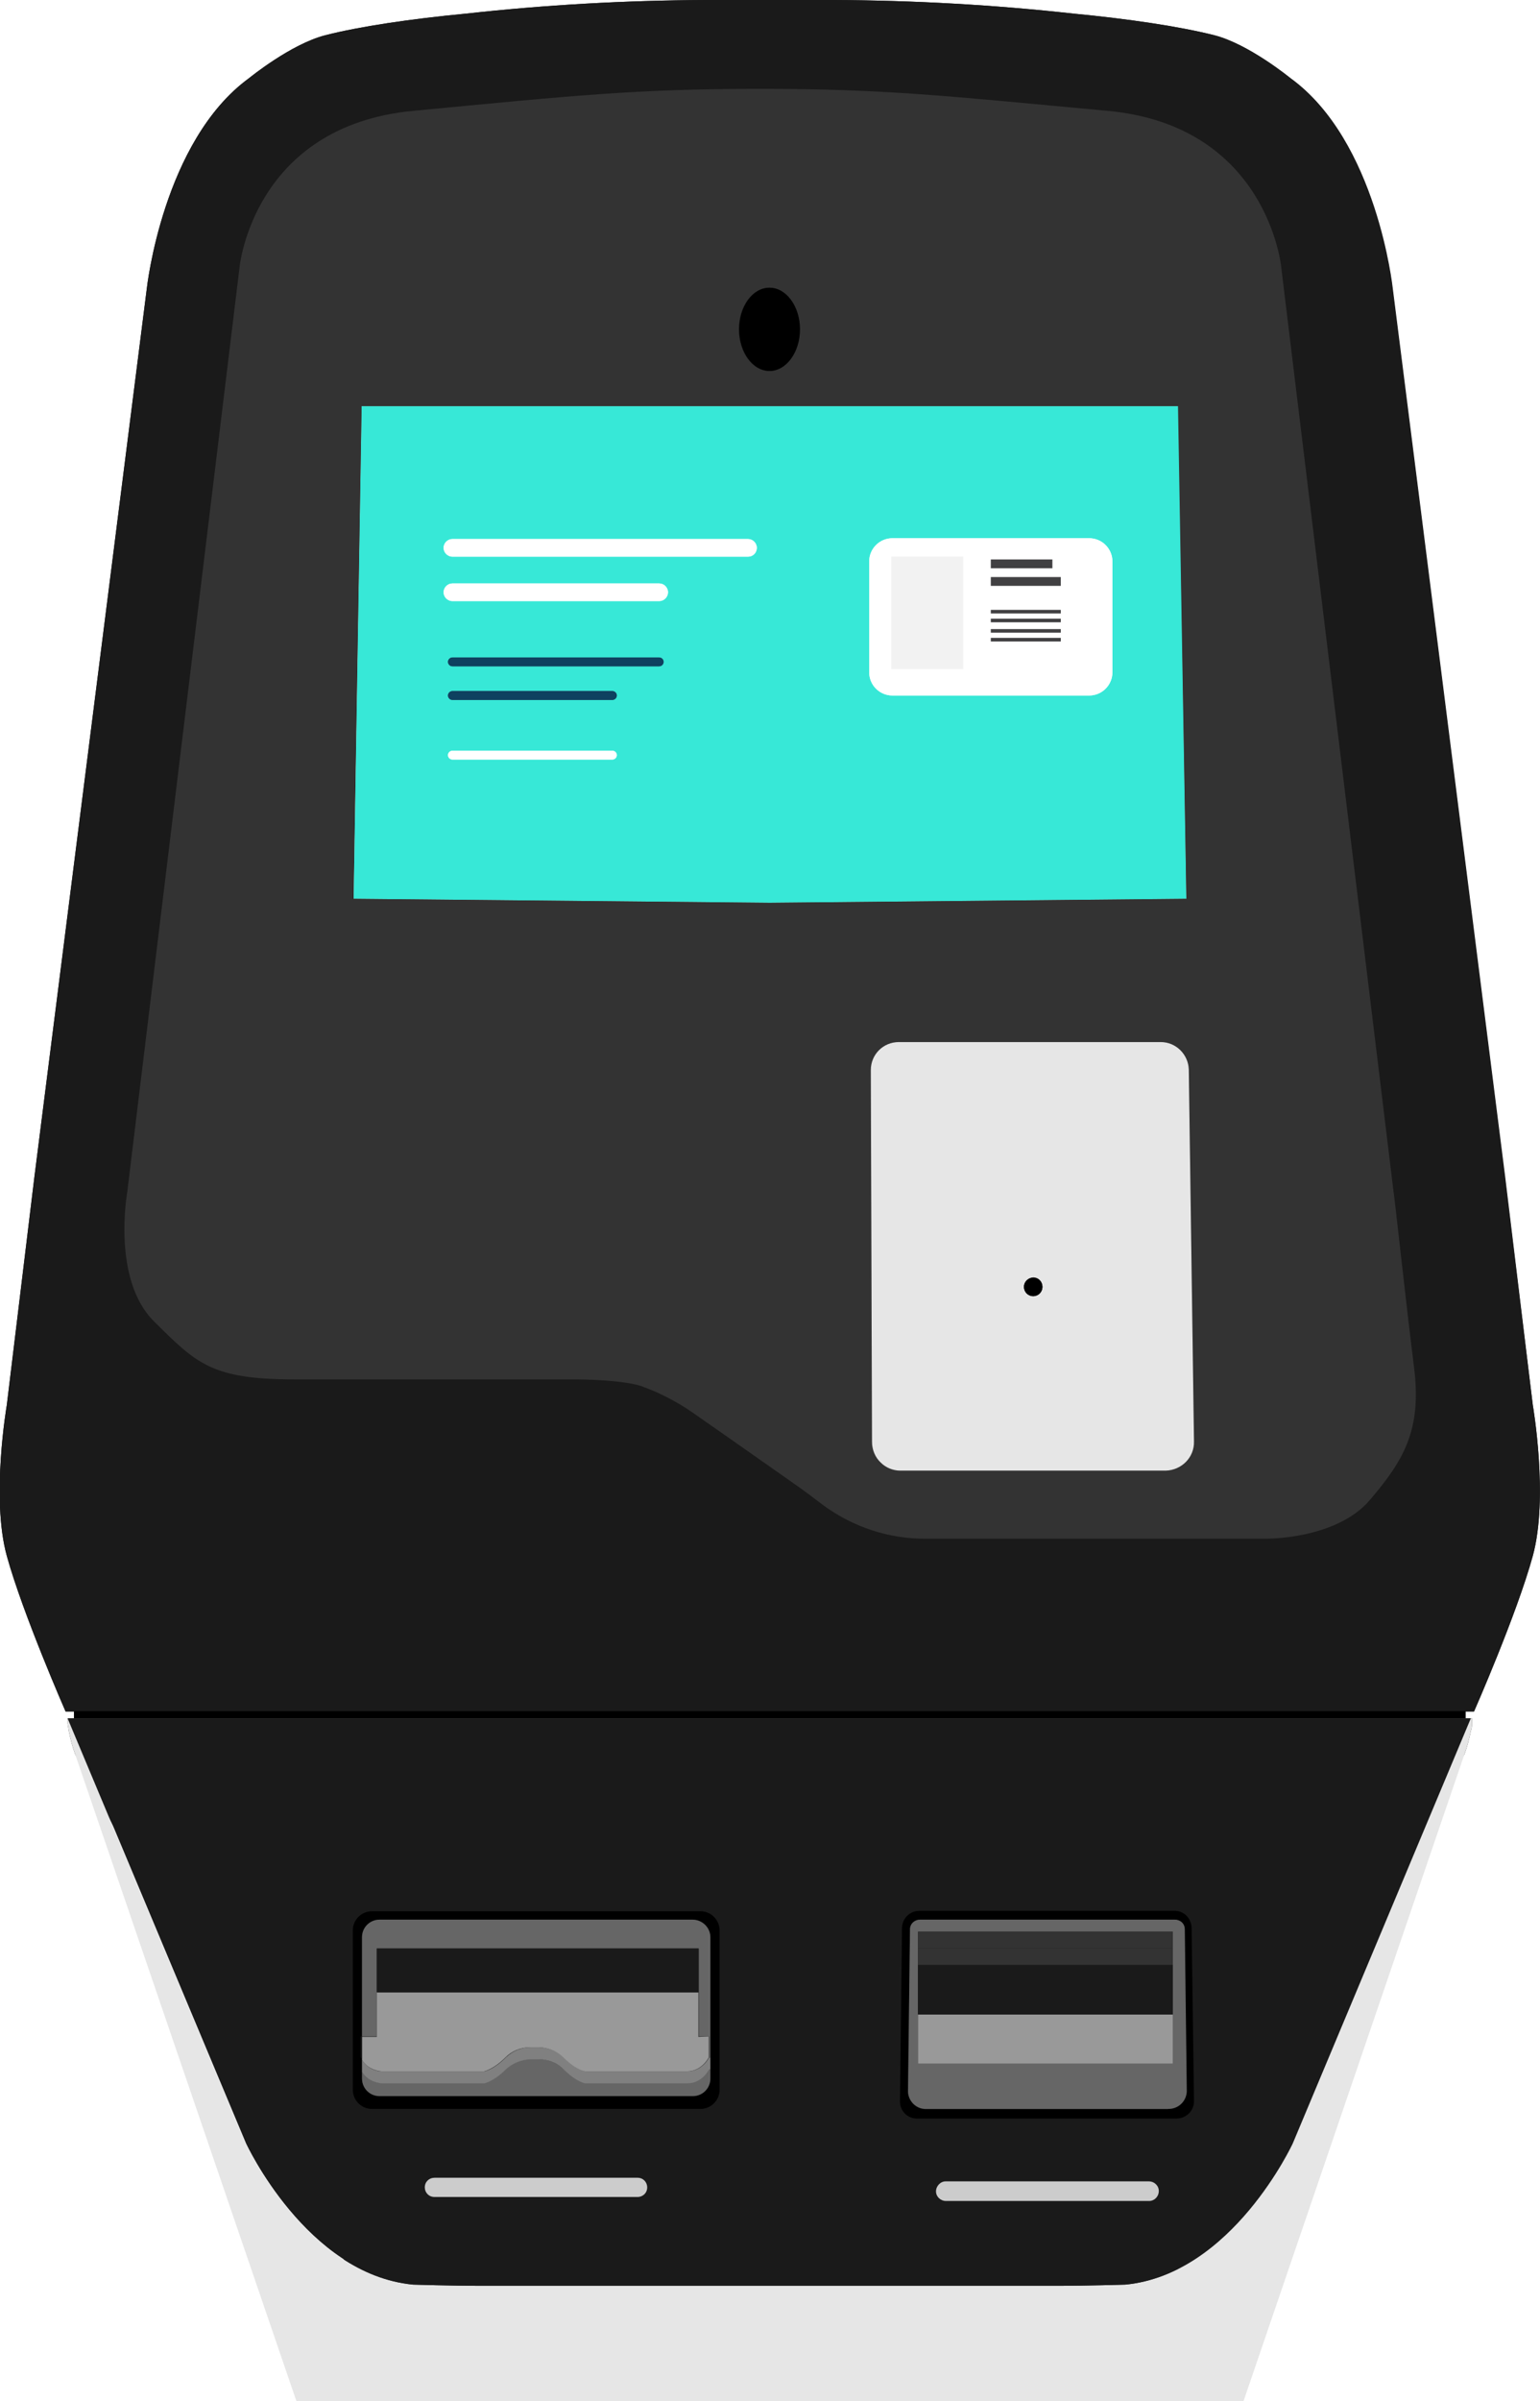 <svg version="1.1" id="el_mJl_iYz7k" xmlns="http://www.w3.org/2000/svg" xmlns:xlink="http://www.w3.org/1999/xlink" x="0px" y="0px" viewBox="0 0 385 600" style="enable-background:new 0 0 385 626.6;" xml:space="preserve"><style>@-webkit-keyframes kf_el_geLC49pBicw_an_k3J3uMaMg{0%{-webkit-transform: translate(218.607px, 263.903px) translate(-218.607px, -263.903px) translate(50px, 340px);transform: translate(218.607px, 263.903px) translate(-218.607px, -263.903px) translate(50px, 340px);}19.23%{-webkit-transform: translate(218.607px, 263.903px) translate(-218.607px, -263.903px) translate(50px, 340px);transform: translate(218.607px, 263.903px) translate(-218.607px, -263.903px) translate(50px, 340px);}46.15%{-webkit-transform: translate(218.607px, 263.903px) translate(-218.607px, -263.903px) translate(0px, -5px);transform: translate(218.607px, 263.903px) translate(-218.607px, -263.903px) translate(0px, -5px);}50%{-webkit-transform: translate(218.607px, 263.903px) translate(-218.607px, -263.903px) translate(0px, 0px);transform: translate(218.607px, 263.903px) translate(-218.607px, -263.903px) translate(0px, 0px);}73.08%{-webkit-transform: translate(218.607px, 263.903px) translate(-218.607px, -263.903px) translate(0px, 0px);transform: translate(218.607px, 263.903px) translate(-218.607px, -263.903px) translate(0px, 0px);}94.87%{-webkit-transform: translate(218.607px, 263.903px) translate(-218.607px, -263.903px) translate(-100px, 340px);transform: translate(218.607px, 263.903px) translate(-218.607px, -263.903px) translate(-100px, 340px);}100%{-webkit-transform: translate(218.607px, 263.903px) translate(-218.607px, -263.903px) translate(-100px, 340px);transform: translate(218.607px, 263.903px) translate(-218.607px, -263.903px) translate(-100px, 340px);}}@keyframes kf_el_geLC49pBicw_an_k3J3uMaMg{0%{-webkit-transform: translate(218.607px, 263.903px) translate(-218.607px, -263.903px) translate(50px, 340px);transform: translate(218.607px, 263.903px) translate(-218.607px, -263.903px) translate(50px, 340px);}19.23%{-webkit-transform: translate(218.607px, 263.903px) translate(-218.607px, -263.903px) translate(50px, 340px);transform: translate(218.607px, 263.903px) translate(-218.607px, -263.903px) translate(50px, 340px);}46.15%{-webkit-transform: translate(218.607px, 263.903px) translate(-218.607px, -263.903px) translate(0px, -5px);transform: translate(218.607px, 263.903px) translate(-218.607px, -263.903px) translate(0px, -5px);}50%{-webkit-transform: translate(218.607px, 263.903px) translate(-218.607px, -263.903px) translate(0px, 0px);transform: translate(218.607px, 263.903px) translate(-218.607px, -263.903px) translate(0px, 0px);}73.08%{-webkit-transform: translate(218.607px, 263.903px) translate(-218.607px, -263.903px) translate(0px, 0px);transform: translate(218.607px, 263.903px) translate(-218.607px, -263.903px) translate(0px, 0px);}94.87%{-webkit-transform: translate(218.607px, 263.903px) translate(-218.607px, -263.903px) translate(-100px, 340px);transform: translate(218.607px, 263.903px) translate(-218.607px, -263.903px) translate(-100px, 340px);}100%{-webkit-transform: translate(218.607px, 263.903px) translate(-218.607px, -263.903px) translate(-100px, 340px);transform: translate(218.607px, 263.903px) translate(-218.607px, -263.903px) translate(-100px, 340px);}}#el_mJl_iYz7k *{-webkit-animation-duration: 2.6s;animation-duration: 2.6s;-webkit-animation-iteration-count: infinite;animation-iteration-count: infinite;-webkit-animation-timing-function: cubic-bezier(0, 0, 1, 1);animation-timing-function: cubic-bezier(0, 0, 1, 1);}#el_Q1aL92Ibsl{fill: #1A1A1A;}#el_t1ZY-D0vA8{fill: #1A1A1A;}#el_RTYkCZkgo6{fill: #1A1A1A;}#el_DvdzSUnYcX{fill: #1A1A1A;}#el_ERmgzcPvzh{fill: #E6E6E6;}#el_HJGRKeqQ5v{fill: #FE7F78;}#el_9Io1jLxYnh{fill: #37E8D7;}#el_MWaWA82tCn{fill: #333333;}#el_-uAOtTmlSK{fill: #E6E6E6;}#el_LqrLgKKpAj{fill: #231F20;}#el_kbty9QWin4L{fill: #FFFFFF;}#el_z2Jw4QUb9wk{fill: #FFFFFF;}#el_sEu-0P8B5Ui{fill: #403C51;}#el_FlNMtp4Mnc3{fill: #403C51;}#el_D2EXwQ00NCi{fill: #FFFFFF;}#el_Xpob5RXtM0O{fill: #FFFFFF;}#el_5w96qRe4qMI{fill: #F2F2F2;}#el_t6A5zLiA2Dh{fill: #414042;}#el__7C6oS-Bjry{fill: #414042;}#el_XHvyJNZrh4m{fill: #414042;}#el_W7fWZXWf9me{fill: #414042;}#el_OJhrUzh_b3d{fill: #414042;}#el_IGXgMwSFlZl{fill: #414042;}#el_tgUiIJ7Nk-P{fill: #FFFFFF;}#el_R2dTgGEAXMm{fill: #FFFFFF;}#el_kr1wGdbxnBb{fill: #0E4160;}#el_p9qjN7-e2iU{fill: #0E4160;}#el_yZJ9McSmmYg{fill: #FFFFFF;}#el_2JrlvrQhrSQ{fill: #FFFFFF;}#el_mqQH_5AnXYs{fill: #F2F2F2;}#el_bCrWXjCwTEO{fill: #414042;}#el_J6I94ifVVBd{fill: #414042;}#el_J4I8RTAQ6RD{fill: #414042;}#el_0Wvvf5VyqGU{fill: #414042;}#el_beIWGISWkXM{fill: #414042;}#el_bHFTJvJ_K_j{fill: #414042;}#el_ttOox4gNQG0{fill: #1A1A1A;}#el_QppiHZS_m9H{fill: #666666;}#el_NkjfBmAxu93{fill: #808080;}#el_6gX_Pk5CuDP{fill: #666666;}#el_e1iflWuyEep{fill: #999999;}#el_Q2O7jXhz7VY{fill: #1A1A1A;}#el_L8yzLK7_Ett{fill: #1A1A1A;}#el_M7vFKoveeDx{fill: #666666;}#el_s_JDkkg3Zg4{fill: #999999;}#el_2m6Uqez9x8t{fill: #1A1A1A;}#el_TeAE5cEXFYt{fill: #333333;}#el_wjQwa4WmUSO{fill: #333333;}#el_jN_wzcsx-18{fill: #CCCCCC;}#el_8YO5Ul4HPm-{fill: #CCCCCC;}#el_WLNwE7tYoDK{display: none;fill: #B3B3B3;}#el_tv-mstUDVbL{fill: #B3B3B3;}#el_G7X3xkxtPr7{fill: #B3B3B3;}#el_SJfEkzSk75M{fill: #B3B3B3;}#el_Em1YqNKJoSL{fill: #B3B3B3;}#el_iIN1qYSNh0i{fill: #2CB9AC;}#el_fCviAVO_yaI{fill: #37E8D7;}#el_oIQ9X6C-iNX{fill: #4A4A4A;-webkit-transform: matrix(0.887, -0.461, 0.461, 0.887, -111.221, 161.132);transform: matrix(0.887, -0.461, 0.461, 0.887, -111.221, 161.132);}#el_uGIfML7ds5R{fill: none;stroke: #4A4A4A;stroke-width: 0.879;stroke-miterlimit: 10;}#el_63_bjKYK5PL{fill: none;stroke: #4A4A4A;stroke-width: 0.879;stroke-miterlimit: 10;}#el_pquDPBantw7{fill: none;stroke: #4A4A4A;stroke-width: 0.879;stroke-miterlimit: 10;}#el_QloWC4XxrbV{fill: none;stroke: #4A4A4A;stroke-width: 0.879;stroke-miterlimit: 10;}#el_VMM798eGonu{fill: #4A4A4A;}#el_TSjgdgzJ_vj{fill: #4A4A4A;-webkit-transform: matrix(0.887, -0.461, 0.461, 0.887, -108.57, 139.505);transform: matrix(0.887, -0.461, 0.461, 0.887, -108.57, 139.505);}#el_ty4q38j2n3L{fill: #4A4A4A;-webkit-transform: matrix(0.887, -0.461, 0.461, 0.887, -108.884, 139.78);transform: matrix(0.887, -0.461, 0.461, 0.887, -108.884, 139.78);}#el_Dl1na8HgMPp{fill: #4A4A4A;-webkit-transform: matrix(0.887, -0.461, 0.461, 0.887, -109.199, 140.056);transform: matrix(0.887, -0.461, 0.461, 0.887, -109.199, 140.056);}#el_0oFGUAQnKUu{fill: #4A4A4A;-webkit-transform: matrix(0.887, -0.461, 0.461, 0.887, -109.513, 140.33);transform: matrix(0.887, -0.461, 0.461, 0.887, -109.513, 140.33);}#el_GrmesUVBkcx{fill: #4A4A4A;-webkit-transform: matrix(0.887, -0.462, 0.462, 0.887, -109.968, 140.92);transform: matrix(0.887, -0.462, 0.462, 0.887, -109.968, 140.92);}#el_JUylMWYoC30{fill: #4A4A4A;-webkit-transform: matrix(0.887, -0.461, 0.461, 0.887, -109.984, 140.743);transform: matrix(0.887, -0.461, 0.461, 0.887, -109.984, 140.743);}#el_1hDjiqLGYIq{fill: #4A4A4A;-webkit-transform: matrix(0.887, -0.461, 0.461, 0.887, -110.298, 141.019);transform: matrix(0.887, -0.461, 0.461, 0.887, -110.298, 141.019);}#el_Mw30J-y8DAz{fill: #4A4A4A;-webkit-transform: matrix(0.887, -0.461, 0.461, 0.887, -110.604, 141.277);transform: matrix(0.887, -0.461, 0.461, 0.887, -110.604, 141.277);}#el_WVqI3J5nzLv{fill: #4A4A4A;-webkit-transform: matrix(0.887, -0.461, 0.461, 0.887, -110.926, 141.569);transform: matrix(0.887, -0.461, 0.461, 0.887, -110.926, 141.569);}#el_wVQynkPV7pZ{fill: #4A4A4A;}#el_bDVDh5fXXFU{fill: #4A4A4A;-webkit-transform: matrix(0.887, -0.462, 0.462, 0.887, -111.856, 142.576);transform: matrix(0.887, -0.462, 0.462, 0.887, -111.856, 142.576);}#el_-p1UcKxJAq5{fill: #4A4A4A;-webkit-transform: matrix(0.887, -0.462, 0.462, 0.887, -111.876, 142.412);transform: matrix(0.887, -0.462, 0.462, 0.887, -111.876, 142.412);}#el_u4iru8fWN84{fill: #4A4A4A;}#el_U-_SEJMeZk8{fill: #4A4A4A;-webkit-transform: matrix(0.887, -0.461, 0.461, 0.887, -112.646, 143.065);transform: matrix(0.887, -0.461, 0.461, 0.887, -112.646, 143.065);}#el_CVRtuaBzTY2{fill: #4A4A4A;-webkit-transform: matrix(0.887, -0.462, 0.462, 0.887, -112.976, 143.375);transform: matrix(0.887, -0.462, 0.462, 0.887, -112.976, 143.375);}#el_Xo_hw8aPBTA{fill: #4A4A4A;-webkit-transform: matrix(0.887, -0.461, 0.461, 0.887, -113.274, 143.616);transform: matrix(0.887, -0.461, 0.461, 0.887, -113.274, 143.616);}#el_XIR2tGF-Hs6{fill: #4A4A4A;-webkit-transform: matrix(0.887, -0.461, 0.461, 0.887, -113.588, 143.891);transform: matrix(0.887, -0.461, 0.461, 0.887, -113.588, 143.891);}#el_CMXG7HJyYXD{fill: #4A4A4A;}#el_uDmV2fB-NTX{fill: #4A4A4A;-webkit-transform: matrix(0.887, -0.462, 0.462, 0.887, -114.39, 144.614);transform: matrix(0.887, -0.462, 0.462, 0.887, -114.39, 144.614);}#el_-TKOrjSF1-W{fill: #4A4A4A;-webkit-transform: matrix(0.887, -0.462, 0.462, 0.887, -114.829, 145.183);transform: matrix(0.887, -0.462, 0.462, 0.887, -114.829, 145.183);}#el_6bvA58CLTGk{fill: #4A4A4A;-webkit-transform: matrix(0.887, -0.461, 0.461, 0.887, -114.838, 144.996);transform: matrix(0.887, -0.461, 0.461, 0.887, -114.838, 144.996);}#el_7I5jEq_cD2I{fill: #4A4A4A;-webkit-transform: matrix(0.887, -0.461, 0.461, 0.887, -115.143, 145.253);transform: matrix(0.887, -0.461, 0.461, 0.887, -115.143, 145.253);}#el_sjX2Mh-LFzc{fill: #4A4A4A;-webkit-transform: matrix(0.887, -0.461, 0.461, 0.887, -115.466, 145.546);transform: matrix(0.887, -0.461, 0.461, 0.887, -115.466, 145.546);}#el_PO311_CmEkl{fill: #4A4A4A;-webkit-transform: matrix(0.887, -0.461, 0.461, 0.887, -115.78, 145.821);transform: matrix(0.887, -0.461, 0.461, 0.887, -115.78, 145.821);}#el_tJR6q3ieNu1{fill: #4A4A4A;-webkit-transform: matrix(0.887, -0.461, 0.461, 0.887, -116.086, 146.078);transform: matrix(0.887, -0.461, 0.461, 0.887, -116.086, 146.078);}#el_r4KHQQrzsHd{fill: #4A4A4A;}#el_2NBQNVHXktu{fill: #4A4A4A;}#el_INhVNXKiq9p{fill: #4A4A4A;-webkit-transform: matrix(0.887, -0.461, 0.461, 0.887, -128.15, 156.658);transform: matrix(0.887, -0.461, 0.461, 0.887, -128.15, 156.658);}#el_RJTE2n8KD9V{fill: #4A4A4A;-webkit-transform: matrix(0.887, -0.462, 0.462, 0.887, -128.474, 156.953);transform: matrix(0.887, -0.462, 0.462, 0.887, -128.474, 156.953);}#el_btsguDgUN15{fill: #4A4A4A;-webkit-transform: matrix(0.887, -0.461, 0.461, 0.887, -128.76, 157.171);transform: matrix(0.887, -0.461, 0.461, 0.887, -128.76, 157.171);}#el_YQUCdORyOOY{fill: #4A4A4A;-webkit-transform: matrix(0.887, -0.461, 0.461, 0.887, -129.092, 157.483);transform: matrix(0.887, -0.461, 0.461, 0.887, -129.092, 157.483);}#el_sjixLLh45O8{fill: #4A4A4A;}#el_Jn0FKVjd22c{fill: #4A4A4A;-webkit-transform: matrix(0.887, -0.461, 0.461, 0.887, -129.878, 158.172);transform: matrix(0.887, -0.461, 0.461, 0.887, -129.878, 158.172);}#el_I9ELWbACdqE{fill: #4A4A4A;-webkit-transform: matrix(0.887, -0.461, 0.461, 0.887, -130.174, 158.409);transform: matrix(0.887, -0.461, 0.461, 0.887, -130.174, 158.409);}#el_tB0-M4K-4C4{fill: #4A4A4A;-webkit-transform: matrix(0.887, -0.462, 0.462, 0.887, -130.516, 158.742);transform: matrix(0.887, -0.462, 0.462, 0.887, -130.516, 158.742);}#el_U4jFcRyfKSj{fill: #4A4A4A;}#el_xqbJ2fKrBtu{fill: #4A4A4A;}#el_HPmZYnJh-l8{fill: #4A4A4A;}#el_BD-jkH4IlEQ{fill: #4A4A4A;-webkit-transform: matrix(0.887, -0.462, 0.462, 0.887, -132.244, 160.256);transform: matrix(0.887, -0.462, 0.462, 0.887, -132.244, 160.256);}#el_vtz_hqJlaZE{fill: #4A4A4A;-webkit-transform: matrix(0.887, -0.461, 0.461, 0.887, -132.548, 160.511);transform: matrix(0.887, -0.461, 0.461, 0.887, -132.548, 160.511);}#el_zjA3wiu5ium{fill: #4A4A4A;-webkit-transform: matrix(0.887, -0.461, 0.461, 0.887, -132.843, 160.747);transform: matrix(0.887, -0.461, 0.461, 0.887, -132.843, 160.747);}#el_8hfp3f0kRz6{fill: #4A4A4A;-webkit-transform: matrix(0.887, -0.462, 0.462, 0.887, -133.186, 161.081);transform: matrix(0.887, -0.462, 0.462, 0.887, -133.186, 161.081);}#el_8HA2dZYiToz{fill: #4A4A4A;-webkit-transform: matrix(0.887, -0.461, 0.461, 0.887, -133.49, 161.336);transform: matrix(0.887, -0.461, 0.461, 0.887, -133.49, 161.336);}#el_NcclZ63LEai{fill: #4A4A4A;-webkit-transform: matrix(0.887, -0.461, 0.461, 0.887, -116.863, 146.75);transform: matrix(0.887, -0.461, 0.461, 0.887, -116.863, 146.75);}#el_iW3FB84gEEj{fill: #4A4A4A;-webkit-transform: matrix(0.887, -0.461, 0.461, 0.887, -117.177, 147.024);transform: matrix(0.887, -0.461, 0.461, 0.887, -117.177, 147.024);}#el_E_vAuonWBU1{fill: #4A4A4A;-webkit-transform: matrix(0.887, -0.461, 0.461, 0.887, -117.508, 147.335);transform: matrix(0.887, -0.461, 0.461, 0.887, -117.508, 147.335);}#el_M5h711YiOvl{fill: #4A4A4A;}#el_eJUYceGrObU{fill: #4A4A4A;}#el_ExGwrwwS1fH{fill: #4A4A4A;}#el_65vL9EBKsj_{fill: #4A4A4A;-webkit-transform: matrix(0.887, -0.461, 0.461, 0.887, -119.235, 148.848);transform: matrix(0.887, -0.461, 0.461, 0.887, -119.235, 148.848);}#el_nBejVuopcbl{fill: #4A4A4A;-webkit-transform: matrix(0.887, -0.461, 0.461, 0.887, -119.541, 149.106);transform: matrix(0.887, -0.461, 0.461, 0.887, -119.541, 149.106);}#el__kKE-rrDEmP{fill: #4A4A4A;-webkit-transform: matrix(0.887, -0.461, 0.461, 0.887, -119.864, 149.399);transform: matrix(0.887, -0.461, 0.461, 0.887, -119.864, 149.399);}#el_w49dhsj_ito{fill: #4A4A4A;-webkit-transform: matrix(0.887, -0.462, 0.462, 0.887, -120.186, 149.692);transform: matrix(0.887, -0.462, 0.462, 0.887, -120.186, 149.692);}#el_3FsN_m_x7GH{fill: #4A4A4A;}#el_C4bbxi9lKAZ{fill: #4A4A4A;-webkit-transform: matrix(0.887, -0.461, 0.461, 0.887, -120.946, 150.326);transform: matrix(0.887, -0.461, 0.461, 0.887, -120.946, 150.326);}#el_rug0RFz2jFk{fill: #4A4A4A;}#el_0E4qw4Ha8c5{fill: #4A4A4A;-webkit-transform: matrix(0.887, -0.461, 0.461, 0.887, -121.787, 151.084);transform: matrix(0.887, -0.461, 0.461, 0.887, -121.787, 151.084);}#el_nWmhuLun_Fi{fill: #4A4A4A;-webkit-transform: matrix(0.887, -0.462, 0.462, 0.887, -122.11, 151.378);transform: matrix(0.887, -0.462, 0.462, 0.887, -122.11, 151.378);}#el_6nIQVp2cUsV{fill: #4A4A4A;-webkit-transform: matrix(0.887, -0.461, 0.461, 0.887, -122.416, 151.634);transform: matrix(0.887, -0.461, 0.461, 0.887, -122.416, 151.634);}#el_DK03eVsuXLE{fill: #4A4A4A;-webkit-transform: matrix(0.887, -0.461, 0.461, 0.887, -122.713, 151.873);transform: matrix(0.887, -0.461, 0.461, 0.887, -122.713, 151.873);}#el_bEvA-3IXuu3{fill: #4A4A4A;}#el_RwDd9apr2K2{fill: #4A4A4A;-webkit-transform: matrix(0.887, -0.461, 0.461, 0.887, -123.515, 152.598);transform: matrix(0.887, -0.461, 0.461, 0.887, -123.515, 152.598);}#el_-8zk8OOrKvB{fill: #4A4A4A;-webkit-transform: matrix(0.887, -0.461, 0.461, 0.887, -123.829, 152.873);transform: matrix(0.887, -0.461, 0.461, 0.887, -123.829, 152.873);}#el_CPqOLl-s-Hl{fill: #4A4A4A;-webkit-transform: matrix(0.887, -0.461, 0.461, 0.887, -124.135, 153.13);transform: matrix(0.887, -0.461, 0.461, 0.887, -124.135, 153.13);}#el_tf-St2BaPEk{fill: #4A4A4A;}#el_ZHI_6_jsvh-{fill: #4A4A4A;}#el_Q9fLaoyS56j{fill: #4A4A4A;}#el_fcp6sWJuJFS{fill: #4A4A4A;-webkit-transform: matrix(0.887, -0.462, 0.462, 0.887, -125.88, 154.681);transform: matrix(0.887, -0.462, 0.462, 0.887, -125.88, 154.681);}#el_rjih1kv5h_G{fill: #4A4A4A;-webkit-transform: matrix(0.887, -0.461, 0.461, 0.887, -126.185, 154.937);transform: matrix(0.887, -0.461, 0.461, 0.887, -126.185, 154.937);}#el__abg_XB8wc2{fill: #4A4A4A;-webkit-transform: matrix(0.887, -0.461, 0.461, 0.887, -126.482, 155.174);transform: matrix(0.887, -0.461, 0.461, 0.887, -126.482, 155.174);}#el_j6NECiFrFqm{fill: #4A4A4A;-webkit-transform: matrix(0.887, -0.462, 0.462, 0.887, -126.823, 155.506);transform: matrix(0.887, -0.462, 0.462, 0.887, -126.823, 155.506);}#el_KR2u1d5I0Xe{fill: #4A4A4A;}#el__3DoEyW7eya{fill: #B3B3B3;}#el_geLC49pBicw_an_k3J3uMaMg{-webkit-animation-fill-mode: backwards;animation-fill-mode: backwards;-webkit-transform: translate(218.607px, 263.903px) translate(-218.607px, -263.903px) translate(50px, 340px);transform: translate(218.607px, 263.903px) translate(-218.607px, -263.903px) translate(50px, 340px);-webkit-animation-name: kf_el_geLC49pBicw_an_k3J3uMaMg;animation-name: kf_el_geLC49pBicw_an_k3J3uMaMg;-webkit-animation-timing-function: cubic-bezier(0, 0, 1, 1);animation-timing-function: cubic-bezier(0, 0, 1, 1);}</style>

<g id="el_SFWvnikZcA">
	<path d="M383.2,351.1c0,0,4,23.1,0,37.7s-14.7,38.9-14.7,38.9H16.4c0,0-10.7-24.4-14.7-38.9s0-37.7,0-37.7l6.9-57&#10;&#9;&#9;l28.1-222c0,0,4-36.9,25.6-52.6c0,0,10.4-8.5,19.1-10.7c8.6-2.2,21.5-4.1,35.2-5.4c19.9-2.2,39.8-3.3,59.8-3.4h32.2&#10;&#9;&#9;c20,0.1,39.9,1.2,59.8,3.4c13.6,1.3,26.5,3.2,35.2,5.4c8.6,2.2,19,10.7,19,10.7c21.7,15.7,25.6,52.6,25.6,52.6l28.1,222&#10;&#9;&#9;L383.2,351.1z" id="el_Q1aL92Ibsl"/>
	<path d="M367.7,429.4h0.3v1.3c0,0.6-0.1,1.3-0.3,1.9c-0.4,2-0.9,3.9-1.6,5.8L261.4,626.6H118.9L18.8,438.4&#10;&#9;&#9;c-0.7-1.9-1.2-3.9-1.6-5.8c-0.1-0.6-0.2-1.3-0.3-1.9v-1.3L367.7,429.4L367.7,429.4z" id="el_t1ZY-D0vA8"/>
	<rect x="18.5" y="427.6" width="347.9" height="1.8" id="el_RTYkCZkgo6"/>
</g>
<g id="el_U_v7Ce-D0H">
	<path d="M383.2,351.1c0,0,4,23.1,0,37.7s-14.7,38.9-14.7,38.9H16.4c0,0-10.7-24.4-14.7-38.9s0-37.7,0-37.7l6.9-57&#10;&#9;&#9;l28.1-222c0,0,4-36.9,25.6-52.6c0,0,10.4-8.5,19-10.7s21.5-4.1,35.2-5.4c19.9-2.2,39.8-3.3,59.8-3.4h32.2c20,0.1,39.9,1.2,59.8,3.4&#10;&#9;&#9;c13.6,1.3,26.5,3.2,35.2,5.4s19,10.7,19,10.7c21.7,15.7,25.6,52.6,25.6,52.6l28.1,222L383.2,351.1z M342.5,374.7&#10;&#9;&#9;c8.4-9.9,13-17.4,11-33.2s-5-43.7-5-43.7L320.4,66.7c0,0-3.4-35.2-43.4-39s-55.6-5.5-86.8-5.5s-46.8,1.8-86.8,5.5S60,66.7,60,66.7&#10;&#9;&#9;L31.8,297.9c0,0-3.8,21.7,6.7,32.2s14.3,14.5,35.2,14.5H144c0,0,12.5,0,17.1,2c4,1.5,7.9,3.5,11.4,5.9c3.3,2.2,17.6,12.2,25.7,18&#10;&#9;&#9;c2.6,1.8,5.1,3.7,7.6,5.6c7.4,5.5,16.4,8.4,25.6,8.3h85.1C316.5,384.4,334.1,384.6,342.5,374.7L342.5,374.7z" id="el_DvdzSUnYcX"/>
	<path id="el_ERmgzcPvzh" d="M368,429.4v1.3c0,0.6-0.1,1.3-0.3,1.9c-0.4,2-0.9,3.9-1.6,5.8l-64.3,188.2H83.2L18.8,438.4&#10;&#9;&#9;c-0.7-1.9-1.2-3.9-1.6-5.8c-0.1-0.6-0.2-1.3-0.3-1.9v-1.3l44.5,106.2c0,0,15.1,32.7,41.8,35.3c0,0,9.4,0.3,17.6,0.3h142.9&#10;&#9;&#9;c8.2,0,17.6-0.3,17.6-0.3c26.7-2.6,41.8-35.3,41.8-35.3l44.5-106.2L368,429.4L368,429.4z"/>
	<rect id="el_kStLeRY0nK" x="18.5" y="427.6" width="347.9" height="1.8"/>
	<g id="el_VFupPTBx1_">
		<polygon id="el_HJGRKeqQ5v" points="294.6,101.5 296.6,224.6 192.5,225.6 88.4,224.6 90.4,101.5 &#10;&#9;&#9;&#9;192.5,101.5 &#9;&#9;"/>
		<polygon id="el_9Io1jLxYnh" points="294.6,101.5 296.6,224.6 192.5,225.6 88.4,224.6 90.4,101.5 &#10;&#9;&#9;&#9;192.5,101.5 &#9;&#9;"/>
		<path id="el_MWaWA82tCn" d="M296.4,365.4c1.4-1.4,2.1-3.2,2.1-5.2l-1.3-92.9c-0.1-3.8-3.2-6.9-7-6.9h-65.5&#10;&#9;&#9;&#9;c-3.9,0-7,3.1-7,7l0,0l0.3,92.9c0,4,3.2,7.2,7.2,7.2h66.2C293.3,367.5,295.1,366.7,296.4,365.4z M353.5,341.6&#10;&#9;&#9;&#9;c2,15.8-2.6,23.3-11,33.2s-25.9,9.7-25.9,9.7h-85.1c-9.2,0.1-18.2-2.9-25.6-8.3c-2.5-1.9-5-3.8-7.6-5.6&#10;&#9;&#9;&#9;c-8.1-5.7-22.5-15.8-25.7-18c-3.6-2.4-7.4-4.4-11.4-5.9c-4.6-2-17.1-2-17.1-2H73.7c-20.9,0-24.6-4-35.2-14.5S31.8,298,31.8,298&#10;&#9;&#9;&#9;L59.9,66.7c0,0,3.4-35.2,43.4-39s55.6-5.5,86.8-5.5s46.8,1.8,86.8,5.5s43.4,39,43.4,39l28.1,231.2&#10;&#9;&#9;&#9;C348.5,297.9,351.5,325.7,353.5,341.6L353.5,341.6z M296.6,224.6l-2.1-123.1H90.4l-2.1,123.1l104.1,1L296.6,224.6z M199.9,82.3&#10;&#9;&#9;&#9;c0-5.7-3.4-10.4-7.6-10.4s-7.6,4.7-7.6,10.4c0,5.7,3.4,10.4,7.6,10.4S199.9,88,199.9,82.3z"/>
		<g id="el_C50PPD-PQQ">
			<path d="M220.2,365.5c-1.4-1.3-2.2-3.2-2.2-5.2l-0.3-92.9c0-3.9,3.1-7,7-7l0,0h65.5c3.8,0,6.9,3.1,7,6.9l1.3,92.9&#10;&#9;&#9;&#9;&#9;c0.1,4-3.1,7.2-7.1,7.3h-0.1h-66.2C223.3,367.5,221.5,366.8,220.2,365.5z M260.6,321.6c0-1.3-1-2.3-2.3-2.3s-2.3,1-2.3,2.3&#10;&#9;&#9;&#9;&#9;s1,2.3,2.3,2.3S260.6,322.9,260.6,321.6z" id="el_-uAOtTmlSK"/>
			<path id="el_LqrLgKKpAj" d="M258.3,319.2c1.3,0,2.3,1,2.3,2.3s-1,2.3-2.3,2.3s-2.3-1-2.3-2.3l0,0&#10;&#9;&#9;&#9;&#9;C256,320.3,257,319.3,258.3,319.2z"/>
			<circle cx="258.3" cy="321.6" r="2.3" id="el_EI_3pOIWNbT"/>
		</g>
		<path id="el_yfz5LnFtMQw" d="M192.4,71.9c4.2,0,7.6,4.7,7.6,10.4c0,5.7-3.4,10.4-7.6,10.4s-7.6-4.7-7.6-10.4&#10;&#9;&#9;&#9;C184.8,76.5,188.2,71.9,192.4,71.9z"/>
		<g id="el_edIkx5XhpE2">
			<path d="M187,139.1h-73.9c-1.2,0-2.2-1-2.2-2.2s1-2.2,2.2-2.2H187c1.2,0,2.2,1,2.2,2.2S188.3,139.1,187,139.1z" id="el_kbty9QWin4L"/>
			<path d="M164.8,150.2h-51.7c-1.2,0-2.2-1-2.2-2.2s1-2.2,2.2-2.2h51.7c1.2,0,2.2,1,2.2,2.2S166,150.2,164.8,150.2z" id="el_z2Jw4QUb9wk"/>
			<path d="M164.8,166.5h-51.7c-0.6,0-1.1-0.5-1.1-1.1s0.5-1.1,1.1-1.1h51.7c0.6,0,1.1,0.5,1.1,1.1&#10;&#9;&#9;&#9;&#9;S165.4,166.5,164.8,166.5z" id="el_sEu-0P8B5Ui"/>
			<path d="M153.1,174.9h-40c-0.6,0-1.1-0.5-1.1-1.1s0.5-1.1,1.1-1.1h40c0.6,0,1.1,0.5,1.1,1.1S153.7,174.9,153.1,174.9&#10;&#9;&#9;&#9;&#9;z" id="el_FlNMtp4Mnc3"/>
			<path d="M153.1,189.8h-40c-0.6,0-1.1-0.5-1.1-1.1s0.5-1.1,1.1-1.1h40c0.6,0,1.1,0.5,1.1,1.1S153.7,189.8,153.1,189.8&#10;&#9;&#9;&#9;&#9;z" id="el_D2EXwQ00NCi"/>
			<path d="M223.1,134.5h49.2c3.2,0,5.8,2.6,5.8,5.8V168c0,3.2-2.6,5.8-5.8,5.8h-49.2c-3.2,0-5.8-2.6-5.8-5.8v-27.7&#10;&#9;&#9;&#9;&#9;C217.3,137.1,219.9,134.5,223.1,134.5z" id="el_Xpob5RXtM0O"/>
			<rect x="222.8" y="139.1" width="18" height="28.1" id="el_5w96qRe4qMI"/>
			<rect x="247.7" y="139.8" width="15.4" height="2.2" id="el_t6A5zLiA2Dh"/>
			<rect x="247.7" y="144.2" width="17.5" height="2.2" id="el__7C6oS-Bjry"/>
			<rect x="247.7" y="152.4" width="17.5" height="0.9" id="el_XHvyJNZrh4m"/>
			<rect x="247.7" y="154.6" width="17.5" height="0.9" id="el_W7fWZXWf9me"/>
			<rect x="247.7" y="157.2" width="17.5" height="0.9" id="el_OJhrUzh_b3d"/>
			<rect x="247.7" y="159.4" width="17.5" height="0.9" id="el_IGXgMwSFlZl"/>
		</g>
		<g id="el_P6-KalnPIBg">
			<path d="M187,139.1h-73.9c-1.2,0-2.2-1-2.2-2.2s1-2.2,2.2-2.2H187c1.2,0,2.2,1,2.2,2.2S188.3,139.1,187,139.1z" id="el_tgUiIJ7Nk-P"/>
			<path d="M164.8,150.2h-51.7c-1.2,0-2.2-1-2.2-2.2s1-2.2,2.2-2.2h51.7c1.2,0,2.2,1,2.2,2.2S166,150.2,164.8,150.2z" id="el_R2dTgGEAXMm"/>
			<path d="M164.8,166.5h-51.7c-0.6,0-1.1-0.5-1.1-1.1s0.5-1.1,1.1-1.1h51.7c0.6,0,1.1,0.5,1.1,1.1&#10;&#9;&#9;&#9;&#9;S165.4,166.5,164.8,166.5z" id="el_kr1wGdbxnBb"/>
			<path d="M153.1,174.9h-40c-0.6,0-1.1-0.5-1.1-1.1s0.5-1.1,1.1-1.1h40c0.6,0,1.1,0.5,1.1,1.1&#10;&#9;&#9;&#9;&#9;S153.7,174.9,153.1,174.9z" id="el_p9qjN7-e2iU"/>
			<path d="M153.1,189.8h-40c-0.6,0-1.1-0.5-1.1-1.1s0.5-1.1,1.1-1.1h40c0.6,0,1.1,0.5,1.1,1.1S153.7,189.8,153.1,189.8&#10;&#9;&#9;&#9;&#9;z" id="el_yZJ9McSmmYg"/>
			<path d="M223.1,134.5h49.2c3.2,0,5.8,2.6,5.8,5.8V168c0,3.2-2.6,5.8-5.8,5.8h-49.2c-3.2,0-5.8-2.6-5.8-5.8v-27.7&#10;&#9;&#9;&#9;&#9;C217.3,137.1,219.9,134.5,223.1,134.5z" id="el_2JrlvrQhrSQ"/>
			<rect x="222.8" y="139.1" width="18" height="28.1" id="el_mqQH_5AnXYs"/>
			<rect x="247.7" y="139.8" width="15.4" height="2.2" id="el_bCrWXjCwTEO"/>
			<rect x="247.7" y="144.2" width="17.5" height="2.2" id="el_J6I94ifVVBd"/>
			<rect x="247.7" y="152.4" width="17.5" height="0.9" id="el_J4I8RTAQ6RD"/>
			<rect x="247.7" y="154.6" width="17.5" height="0.9" id="el_0Wvvf5VyqGU"/>
			<rect x="247.7" y="157.2" width="17.5" height="0.9" id="el_beIWGISWkXM"/>
			<rect x="247.7" y="159.4" width="17.5" height="0.9" id="el_bHFTJvJ_K_j"/>
		</g>
	</g>
	<g id="el_sF5-vJW29wK">
		<path d="M367.7,429.4l-44.5,106.2c0,0-15.1,32.7-41.8,35.3c0,0-9.4,0.3-17.6,0.3H120.9c-8.2,0-17.6-0.3-17.6-0.3&#10;&#9;&#9;&#9;c-26.7-2.6-41.8-35.3-41.8-35.3L17,429.4H367.7z M289.6,547.6c0-1.4-1.1-2.4-2.4-2.4h-50.8c-1.4,0-2.4,1.1-2.4,2.5&#10;&#9;&#9;&#9;c0,1.3,1.1,2.4,2.4,2.4h50.8C288.5,550,289.6,548.9,289.6,547.6L289.6,547.6L289.6,547.6z M161.9,546.7c0-1.4-1.1-2.4-2.4-2.4l0,0&#10;&#9;&#9;&#9;h-50.8c-1.4,0-2.4,1.1-2.4,2.4c0,1.4,1.1,2.4,2.4,2.4l0,0h50.8C160.8,549.1,161.9,548,161.9,546.7L161.9,546.7z" id="el_ttOox4gNQG0"/>
		<g id="el_1aHk5w3cqLo">
			<g id="el_jy7gcdeUrlA">
				<path d="M90.5,517.6v1.8c0,2.5,2,4.4,4.4,4.4h78.2c2.5,0,4.4-2,4.4-4.4l0,0v-35.3c0-2.5-2-4.4-4.4-4.4l0,0H94.9&#10;&#9;&#9;&#9;&#9;&#9;c-2.5,0-4.4,2-4.4,4.4v24.8h-0.3v5.2c0.1,0.2,0.2,0.4,0.3,0.5V517.6z M179.9,482.4v39.8c0,2.7-2.2,4.8-4.8,4.8l0,0H93&#10;&#9;&#9;&#9;&#9;&#9;c-2.7,0-4.8-2.2-4.8-4.8l0,0v-39.8c0-2.7,2.2-4.8,4.8-4.8l0,0h82.1C177.7,477.6,179.9,479.7,179.9,482.4L179.9,482.4z" id="el_rmSvSed8fpq"/>
				<path d="M177.6,517.1v2.3c0,2.5-2,4.4-4.4,4.4l0,0H94.9c-2.5,0-4.4-2-4.4-4.4v-1.8c1.1,1.8,3,2.9,5,2.9h25.6&#10;&#9;&#9;&#9;&#9;&#9;c0,0,2.2-0.3,5.4-3.5c1.6-1.5,3.7-2.4,6-2.5h1.9c2.4,0,4.7,0.9,6.5,2.5c3.1,3.1,5.4,3.5,5.4,3.5h25.6c3.7,0,5.4-3.5,5.4-3.5&#10;&#9;&#9;&#9;&#9;&#9;L177.6,517.1z" id="el_QppiHZS_m9H"/>
				<path d="M177.6,514.1v3h-0.3c0,0-1.7,3.5-5.4,3.5h-25.6c0,0-2.2-0.3-5.4-3.5c-1.7-1.7-4.1-2.6-6.5-2.5h-1.9&#10;&#9;&#9;&#9;&#9;&#9;c-2.2,0.1-4.4,1-6,2.5c-3.1,3.1-5.4,3.5-5.4,3.5H95.5c-2.1-0.1-4-1.2-5-2.9v-3c1.1,1.8,3,2.9,5,2.9h25.6c0,0,2.2-0.3,5.4-3.5&#10;&#9;&#9;&#9;&#9;&#9;c1.7-1.6,3.8-2.5,6.1-2.5h2c2.3,0,4.6,0.9,6.3,2.5c3.1,3.1,5.4,3.5,5.4,3.5h25.6c3.7,0,5.4-3.5,5.4-3.5H177.6z" id="el_NkjfBmAxu93"/>
				<path d="M177.6,484.1v30h-0.3v-5.2h-2.6v-22H94.2v22h-3.7v-24.8c0-2.5,2-4.4,4.4-4.4h78.2&#10;&#9;&#9;&#9;&#9;&#9;C175.6,479.7,177.6,481.7,177.6,484.1L177.6,484.1z" id="el_6gX_Pk5CuDP"/>
				<path d="M177.2,508.9v5.2c0,0-1.7,3.5-5.4,3.5h-25.6c0,0-2.2-0.3-5.4-3.5c-1.7-1.6-3.9-2.5-6.3-2.5h-2&#10;&#9;&#9;&#9;&#9;&#9;c-2.3,0-4.5,0.9-6.1,2.5c-3.1,3.1-5.4,3.5-5.4,3.5H95.5c-2.1-0.1-4-1.2-5-2.9V509h3.7v-11.1h80.4V509L177.2,508.9L177.2,508.9z" id="el_e1iflWuyEep"/>
				<rect x="94.2" y="486.9" width="80.4" height="10.9" id="el_Q2O7jXhz7VY"/>
				<path d="M90.5,508.9v5.7c-0.1-0.2-0.2-0.4-0.3-0.5v-5.2L90.5,508.9z" id="el_L8yzLK7_Ett"/>
			</g>
			<g id="el_vtkS4o8JPgE">
				<path d="M298.5,525.1c0,2.4-2,4.3-4.4,4.3c0,0,0,0-0.1,0h-64.6c-2.4,0.1-4.4-1.8-4.4-4.2c0,0,0,0,0-0.1l0.5-43.4&#10;&#9;&#9;&#9;&#9;&#9;c0.1-2.4,2-4.2,4.4-4.2h63.6c2.4-0.1,4.3,1.8,4.4,4.2L298.5,525.1z M292,527c2.5,0.1,4.5-1.9,4.6-4.3l0,0l-0.5-40.6&#10;&#9;&#9;&#9;&#9;&#9;c0-1.4-1.2-2.4-2.5-2.4H230c-1.4,0-2.5,1-2.5,2.4l-0.5,40.6c0.1,2.5,2.1,4.4,4.6,4.4l0,0H292V527z" id="el_HJDHqd94w0K"/>
				<path d="M296.7,522.6c-0.1,2.5-2.1,4.4-4.6,4.4l0,0h-60.5c-2.5,0.1-4.5-1.9-4.6-4.3l0,0l0.5-40.6&#10;&#9;&#9;&#9;&#9;&#9;c0-1.4,1.2-2.4,2.5-2.4h63.7c1.4,0,2.5,1,2.5,2.4L296.7,522.6z M293.2,491v-8.3h-63.7v33h63.7V491z" id="el_M7vFKoveeDx"/>
				<rect x="229.5" y="503.4" width="63.7" height="12.3" id="el_s_JDkkg3Zg4"/>
				<rect x="229.5" y="491" width="63.7" height="12.4" id="el_2m6Uqez9x8t"/>
				<rect x="229.5" y="486.9" width="63.7" height="4.1" id="el_TeAE5cEXFYt"/>
				<rect x="229.5" y="482.8" width="63.7" height="4.1" id="el_wjQwa4WmUSO"/>
			</g>
			<path id="el_jN_wzcsx-18" d="M287.2,545.1c1.4,0,2.5,1.1,2.5,2.4c0,1.4-1.1,2.5-2.4,2.5l0,0h-50.8&#10;&#9;&#9;&#9;&#9;c-1.4,0-2.5-1.1-2.5-2.4s1.1-2.5,2.4-2.5l0,0H287.2z"/>
			<path id="el_8YO5Ul4HPm-" d="M159.4,544.2c1.4,0,2.4,1.1,2.4,2.4c0,1.4-1.1,2.4-2.4,2.4l0,0h-50.8&#10;&#9;&#9;&#9;&#9;c-1.4,0-2.4-1.1-2.4-2.4c0-1.4,1.1-2.4,2.4-2.4l0,0H159.4z"/>
		</g>
	</g>
</g>
<g id="el_geLC49pBicw_an_k3J3uMaMg" data-animator-group="true" data-animator-type="0"><g id="el_geLC49pBicw">
	<polygon points="241.7,376.7 269.5,393.3 287.4,366.2 260.3,351.4 &#9;" id="el_WLNwE7tYoDK"/>
	<path id="el_tv-mstUDVbL" d="M235.1,350.5C235.2,350.5,235.2,350.5,235.1,350.5L235.1,350.5l37.3,8.3l-3.5,8.3&#10;&#9;&#9;l-34.8-0.2l0,0c0,0,0,0-0.1,0c-4.9,0-8.6-3.7-8.3-8.3S229.6,349.1,235.1,350.5z"/>
	<path id="el_G7X3xkxtPr7" d="M237.9,362.9L237.9,362.9L237.9,362.9l33-1.9l2.1,15.1l-33,1.8l0,0c0,0,0,0-0.1,0&#10;&#9;&#9;c-4.6,0.3-8.9-2.9-9.4-7.1S233.3,363.1,237.9,362.9z"/>
	<path id="el_SJfEkzSk75M" d="M240.4,375.7L240.4,375.7L240.4,375.7l30,1.3l-0.1,13.6l-29.9-1.3l0,0c0,0,0,0-0.1,0&#10;&#9;&#9;c-4.2-0.2-7.6-3.4-7.6-7.2S236.1,375.5,240.4,375.7z"/>
	<path id="el_Em1YqNKJoSL" d="M271.2,339.6c1.8-0.1,3.6,0.5,4.9,1.7l14.7,12.4c2.1,1.9,3.3,4.5,3.3,7.3l0.5,54.3&#10;&#9;&#9;c0,3.2-2.9,5.6-6.5,5.4l-13-0.6c-3.6-0.2-6.5-2.9-6.5-6l2.6-45.4l-11.4-9.6l-24.5-0.3c-10.5,0.2-16.4-4.5-14.7-10.6&#10;&#9;&#9;c1-3.6,3.1-6.2,11.1-6.1L271.2,339.6z"/>
	<path d="M269.5,266.5l36.3,69.8c1.1,2.1,0.3,4.7-1.8,5.8l-42.8,22.2c-2.1,1.1-4.7,0.3-5.8-1.8l-36.3-69.8&#10;&#9;&#9;c-1.1-2.1-0.3-4.7,1.8-5.8l42.8-22.2C265.8,263.6,268.4,264.4,269.5,266.5z" id="el_iIN1qYSNh0i"/>
	<g id="el_hUrTYSIsSVq">
		<path d="M269,265.7l36.7,70.5c0.9,1.7,0.2,3.7-1.4,4.6l-43.5,22.6c-1.7,0.9-3.7,0.2-4.6-1.4l-36.7-70.5&#10;&#9;&#9;&#9;c-0.9-1.7-0.2-3.7,1.4-4.6l43.5-22.6C266.1,263.4,268.2,264.1,269,265.7z" id="el_fCviAVO_yaI"/>
		
			<rect x="267.5" y="264.9" width="12.7" height="86.2" id="el_oIQ9X6C-iNX"/>
		<line x1="248.4" y1="281.2" x2="281.5" y2="344.9" id="el_uGIfML7ds5R"/>
		<line x1="245.7" y1="282.6" x2="271.7" y2="332.6" id="el_63_bjKYK5PL"/>
		<line x1="240.1" y1="285.5" x2="249.9" y2="304.3" id="el_pquDPBantw7"/>
		<line x1="237.4" y1="287" x2="254.9" y2="320.7" id="el_QloWC4XxrbV"/>
		<g id="el_6blFxjfqkCD">
			<polygon points="234.4,288.7 226.9,292.7 234.4,288.7 234.2,288.4 226.4,292.4 226.6,292.8 226.6,292.8 &#10;&#9;&#9;&#9;&#9;226.8,293.2 234.6,289.1 &#9;&#9;&#9;" id="el_VMM798eGonu"/>
			
				<rect x="226.6" y="291.5" width="8.8" height="0.4" id="el_TSjgdgzJ_vj"/>
			
				<rect x="227" y="292.3" width="8.8" height="0.4" id="el_ty4q38j2n3L"/>
			
				<rect x="227.4" y="293.1" width="8.8" height="0.4" id="el_Dl1na8HgMPp"/>
			
				<rect x="227.8" y="293.9" width="8.8" height="0.4" id="el_0oFGUAQnKUu"/>
			
				<rect x="228.2" y="294.7" width="8.8" height="0.4" id="el_GrmesUVBkcx"/>
			
				<rect x="228.4" y="295.1" width="8.8" height="0.4" id="el_JUylMWYoC30"/>
			
				<rect x="228.8" y="295.8" width="8.8" height="0.4" id="el_1hDjiqLGYIq"/>
			
				<rect x="229.2" y="296.6" width="8.8" height="0.4" id="el_Mw30J-y8DAz"/>
			
				<rect x="229.6" y="297.4" width="8.8" height="0.4" id="el_WVqI3J5nzLv"/>
			<polygon points="238.2,296.2 230.4,300.2 230.6,300.6 230.6,300.6 230.8,301 238.6,296.9 &#9;&#9;&#9;" id="el_wVQynkPV7pZ"/>
			
				<rect x="230.6" y="299.3" width="8.8" height="0.4" id="el_bDVDh5fXXFU"/>
			
				<rect x="230.8" y="299.7" width="8.8" height="0.4" id="el_-p1UcKxJAq5"/>
			<polygon points="239.7,298.9 239.7,298.9 239.5,298.5 231.6,302.6 231.8,303 235.7,301 231.8,303 232,303.4 &#10;&#9;&#9;&#9;&#9;239.9,299.3 &#9;&#9;&#9;" id="el_u4iru8fWN84"/>
			
				<rect x="231.8" y="301.7" width="8.8" height="0.4" id="el_U-_SEJMeZk8"/>
			
				<rect x="232.2" y="302.5" width="8.8" height="0.4" id="el_CVRtuaBzTY2"/>
			
				<rect x="232.7" y="303.2" width="8.8" height="0.4" id="el_Xo_hw8aPBTA"/>
			
				<rect x="233.1" y="304" width="8.8" height="0.4" id="el_XIR2tGF-Hs6"/>
			<polygon points="241.9,303.2 238.1,305.2 241.9,303.2 241.7,302.8 233.9,306.9 234.1,307.3 234.1,307.3 &#10;&#9;&#9;&#9;&#9;234.3,307.6 242.1,303.6 &#9;&#9;&#9;" id="el_CMXG7HJyYXD"/>
			
				<rect x="234.1" y="306" width="8.8" height="0.4" id="el_uDmV2fB-NTX"/>
			
				<rect x="234.5" y="306.7" width="8.8" height="0.4" id="el_-TKOrjSF1-W"/>
			
				<rect x="234.7" y="307.1" width="8.8" height="0.4" id="el_6bvA58CLTGk"/>
			
				<rect x="235.1" y="307.9" width="8.8" height="0.4" id="el_7I5jEq_cD2I"/>
			
				<rect x="235.5" y="308.7" width="8.8" height="0.4" id="el_sjX2Mh-LFzc"/>
			
				<rect x="235.9" y="309.4" width="8.8" height="0.4" id="el_PO311_CmEkl"/>
			
				<rect x="236.3" y="310.2" width="8.8" height="0.4" id="el_tJR6q3ieNu1"/>
			<polygon points="245.1,309.4 241.3,311.4 245.1,309.4 244.9,309 237.1,313.1 237.3,313.5 237.3,313.5 237.5,313.8 &#10;&#9;&#9;&#9;&#9;245.3,309.8 &#9;&#9;&#9;" id="el_r4KHQQrzsHd"/>
			<polygon points="259.7,337.4 259.7,337.4 259.5,337 259.5,337 259.4,336.8 251.5,340.8 251.7,341.2 251.7,341.2 &#10;&#9;&#9;&#9;&#9;251.8,341.4 251.8,341.4 252,341.8 259.9,337.8 &#9;&#9;&#9;" id="el_2NBQNVHXktu"/>
			
				<rect x="251.9" y="340.2" width="8.8" height="0.4" id="el_INhVNXKiq9p"/>
			
				<rect x="252.3" y="340.9" width="8.8" height="0.4" id="el_RJTE2n8KD9V"/>
			
				<rect x="252.7" y="341.7" width="8.8" height="0.4" id="el_btsguDgUN15"/>
			
				<rect x="253.1" y="342.5" width="8.8" height="0.4" id="el_YQUCdORyOOY"/>
			<polygon points="261.9,341.7 261.9,341.7 261.7,341.3 253.9,345.3 254.1,345.7 254.1,345.7 254.3,346.1 262.1,342 &#10;&#9;&#9;&#9;&#9;&#9;&#9;&#9;" id="el_sjixLLh45O8"/>
			
				<rect x="254.1" y="344.4" width="8.8" height="0.4" id="el_Jn0FKVjd22c"/>
			
				<rect x="254.5" y="345.2" width="8.8" height="0.4" id="el_I9ELWbACdqE"/>
			
				<rect x="254.9" y="346" width="8.8" height="0.4" id="el_tB0-M4K-4C4"/>
			<polygon points="263.7,345.2 263.7,345.2 263.5,344.8 255.7,348.8 255.9,349.2 255.9,349.2 256.1,349.6 &#10;&#9;&#9;&#9;&#9;263.9,345.6 &#9;&#9;&#9;" id="el_U4jFcRyfKSj"/>
			<polygon points="264.1,345.9 256.3,350 256.5,350.4 256.5,350.4 256.7,350.8 264.5,346.7 &#9;&#9;&#9;" id="el_xqbJ2fKrBtu"/>
			<polygon points="264.7,347.1 256.9,351.2 257.1,351.6 257.1,351.6 257.3,352 265.2,347.9 &#9;&#9;&#9;" id="el_HPmZYnJh-l8"/>
			
				<rect x="257.1" y="350.3" width="8.8" height="0.4" id="el_BD-jkH4IlEQ"/>
			
				<rect x="257.5" y="351.1" width="8.8" height="0.4" id="el_vtz_hqJlaZE"/>
			
				<rect x="257.9" y="351.9" width="8.8" height="0.4" id="el_zjA3wiu5ium"/>
			
				<rect x="258.3" y="352.6" width="8.8" height="0.4" id="el_8hfp3f0kRz6"/>
			
				<rect x="258.7" y="353.4" width="8.8" height="0.4" id="el_8HA2dZYiToz"/>
			
				<rect x="237.3" y="312.2" width="8.8" height="0.4" id="el_NcclZ63LEai"/>
			
				<rect x="237.7" y="313" width="8.8" height="0.4" id="el_iW3FB84gEEj"/>
			
				<rect x="238.1" y="313.7" width="8.8" height="0.4" id="el_E_vAuonWBU1"/>
			<polygon points="246.9,312.9 246.9,312.9 246.7,312.5 238.9,316.6 239.1,317 239.1,317 239.3,317.4 247.1,313.3 &#9;&#9;&#9;&#10;&#9;&#9;&#9;&#9;" id="el_M5h711YiOvl"/>
			<polygon points="247.6,314.1 247.6,314.1 247.4,313.7 239.5,317.7 239.7,318.1 239.7,318.1 239.9,318.5 &#10;&#9;&#9;&#9;&#9;247.8,314.4 &#9;&#9;&#9;" id="el_eJUYceGrObU"/>
			<polygon points="248.2,315.2 248.2,315.2 248,314.8 240.1,318.9 240.3,319.3 240.3,319.3 240.5,319.7 248.4,315.6 &#10;&#9;&#9;&#9;&#9;&#9;&#9;&#9;" id="el_ExGwrwwS1fH"/>
			
				<rect x="240.3" y="318" width="8.8" height="0.4" id="el_65vL9EBKsj_"/>
			
				<rect x="240.7" y="318.8" width="8.8" height="0.4" id="el_nBejVuopcbl"/>
			
				<rect x="241.1" y="319.6" width="8.8" height="0.4" id="el__kKE-rrDEmP"/>
			
				<rect x="241.6" y="320.4" width="8.8" height="0.4" id="el_w49dhsj_ito"/>
			<polygon points="250.4,319.5 250.4,319.5 250.2,319.1 242.4,323.2 242.8,324 250.6,319.9 &#9;&#9;&#9;" id="el_3FsN_m_x7GH"/>
			
				<rect x="242.6" y="322.3" width="8.8" height="0.4" id="el_C4bbxi9lKAZ"/>
			<polygon points="251.5,321.6 251.5,321.6 251.3,321.2 243.4,325.2 243.6,325.6 243.6,325.6 243.8,326 251.7,322 &#9;&#9;&#9;&#10;&#9;&#9;&#9;&#9;" id="el_rug0RFz2jFk"/>
			
				<rect x="243.6" y="324.4" width="8.8" height="0.4" id="el_0E4qw4Ha8c5"/>
			
				<rect x="244" y="325.1" width="8.8" height="0.4" id="el_nWmhuLun_Fi"/>
			
				<rect x="244.4" y="325.9" width="8.8" height="0.4" id="el_6nIQVp2cUsV"/>
			
				<rect x="244.9" y="326.7" width="8.8" height="0.4" id="el_DK03eVsuXLE"/>
			<polygon points="253.5,325.5 245.7,329.5 245.9,329.9 245.9,329.9 246.1,330.3 253.9,326.2 &#9;&#9;&#9;" id="el_bEvA-3IXuu3"/>
			
				<rect x="245.9" y="328.6" width="8.8" height="0.4" id="el_RwDd9apr2K2"/>
			
				<rect x="246.3" y="329.4" width="8.8" height="0.4" id="el_-8zk8OOrKvB"/>
			
				<rect x="246.7" y="330.2" width="8.8" height="0.4" id="el_CPqOLl-s-Hl"/>
			<polygon points="255.3,329 247.5,333 247.7,333.4 247.7,333.4 247.9,333.8 255.7,329.8 &#9;&#9;&#9;" id="el_tf-St2BaPEk"/>
			<polygon points="255.9,330.1 248.1,334.2 248.3,334.6 248.3,334.6 248.5,335 256.3,330.9 &#9;&#9;&#9;" id="el_ZHI_6_jsvh-"/>
			<polygon points="256.5,331.3 248.7,335.4 248.9,335.8 248.9,335.8 249.1,336.2 256.9,332.1 &#9;&#9;&#9;" id="el_Q9fLaoyS56j"/>
			
				<rect x="248.9" y="334.5" width="8.8" height="0.4" id="el_fcp6sWJuJFS"/>
			
				<rect x="249.3" y="335.3" width="8.8" height="0.4" id="el_rjih1kv5h_G"/>
			
				<rect x="249.7" y="336.1" width="8.8" height="0.4" id="el__abg_XB8wc2"/>
			
				<rect x="250.1" y="336.8" width="8.8" height="0.4" id="el_j6NECiFrFqm"/>
			<polygon points="259,336 259,336 258.8,335.6 250.9,339.7 251.1,340.1 251.1,340.1 251.3,340.5 259.2,336.4 &#9;&#9;&#9;" id="el_KR2u1d5I0Xe"/>
		</g>
	</g>
	<path id="el__3DoEyW7eya" d="M277,399.6l-6.5-57.6c-1.2-4.7-6.5-7.9-11.8-7c-5.3,0.8-7.4,2.8-7.4,10l0.1,15.2l0.8,9.6&#10;&#9;&#9;c-0.2,3.6,0.2,7.3,1.4,10.8c1.9,5.7,0.1-4-1.9,1.6l-0.6,1.8c-4,14-0.8,29.4,3.4,35.8c2.1,3.2,3.1,6,6.5,8.1&#10;&#9;&#9;c5.2,3.3,7.8,19.2,10.8,29.2c4.2,14.1,7.1,39.2,7.1,39.2l16.6,130.3h71l-71.9-225.5"/>
</g></g>
</svg>